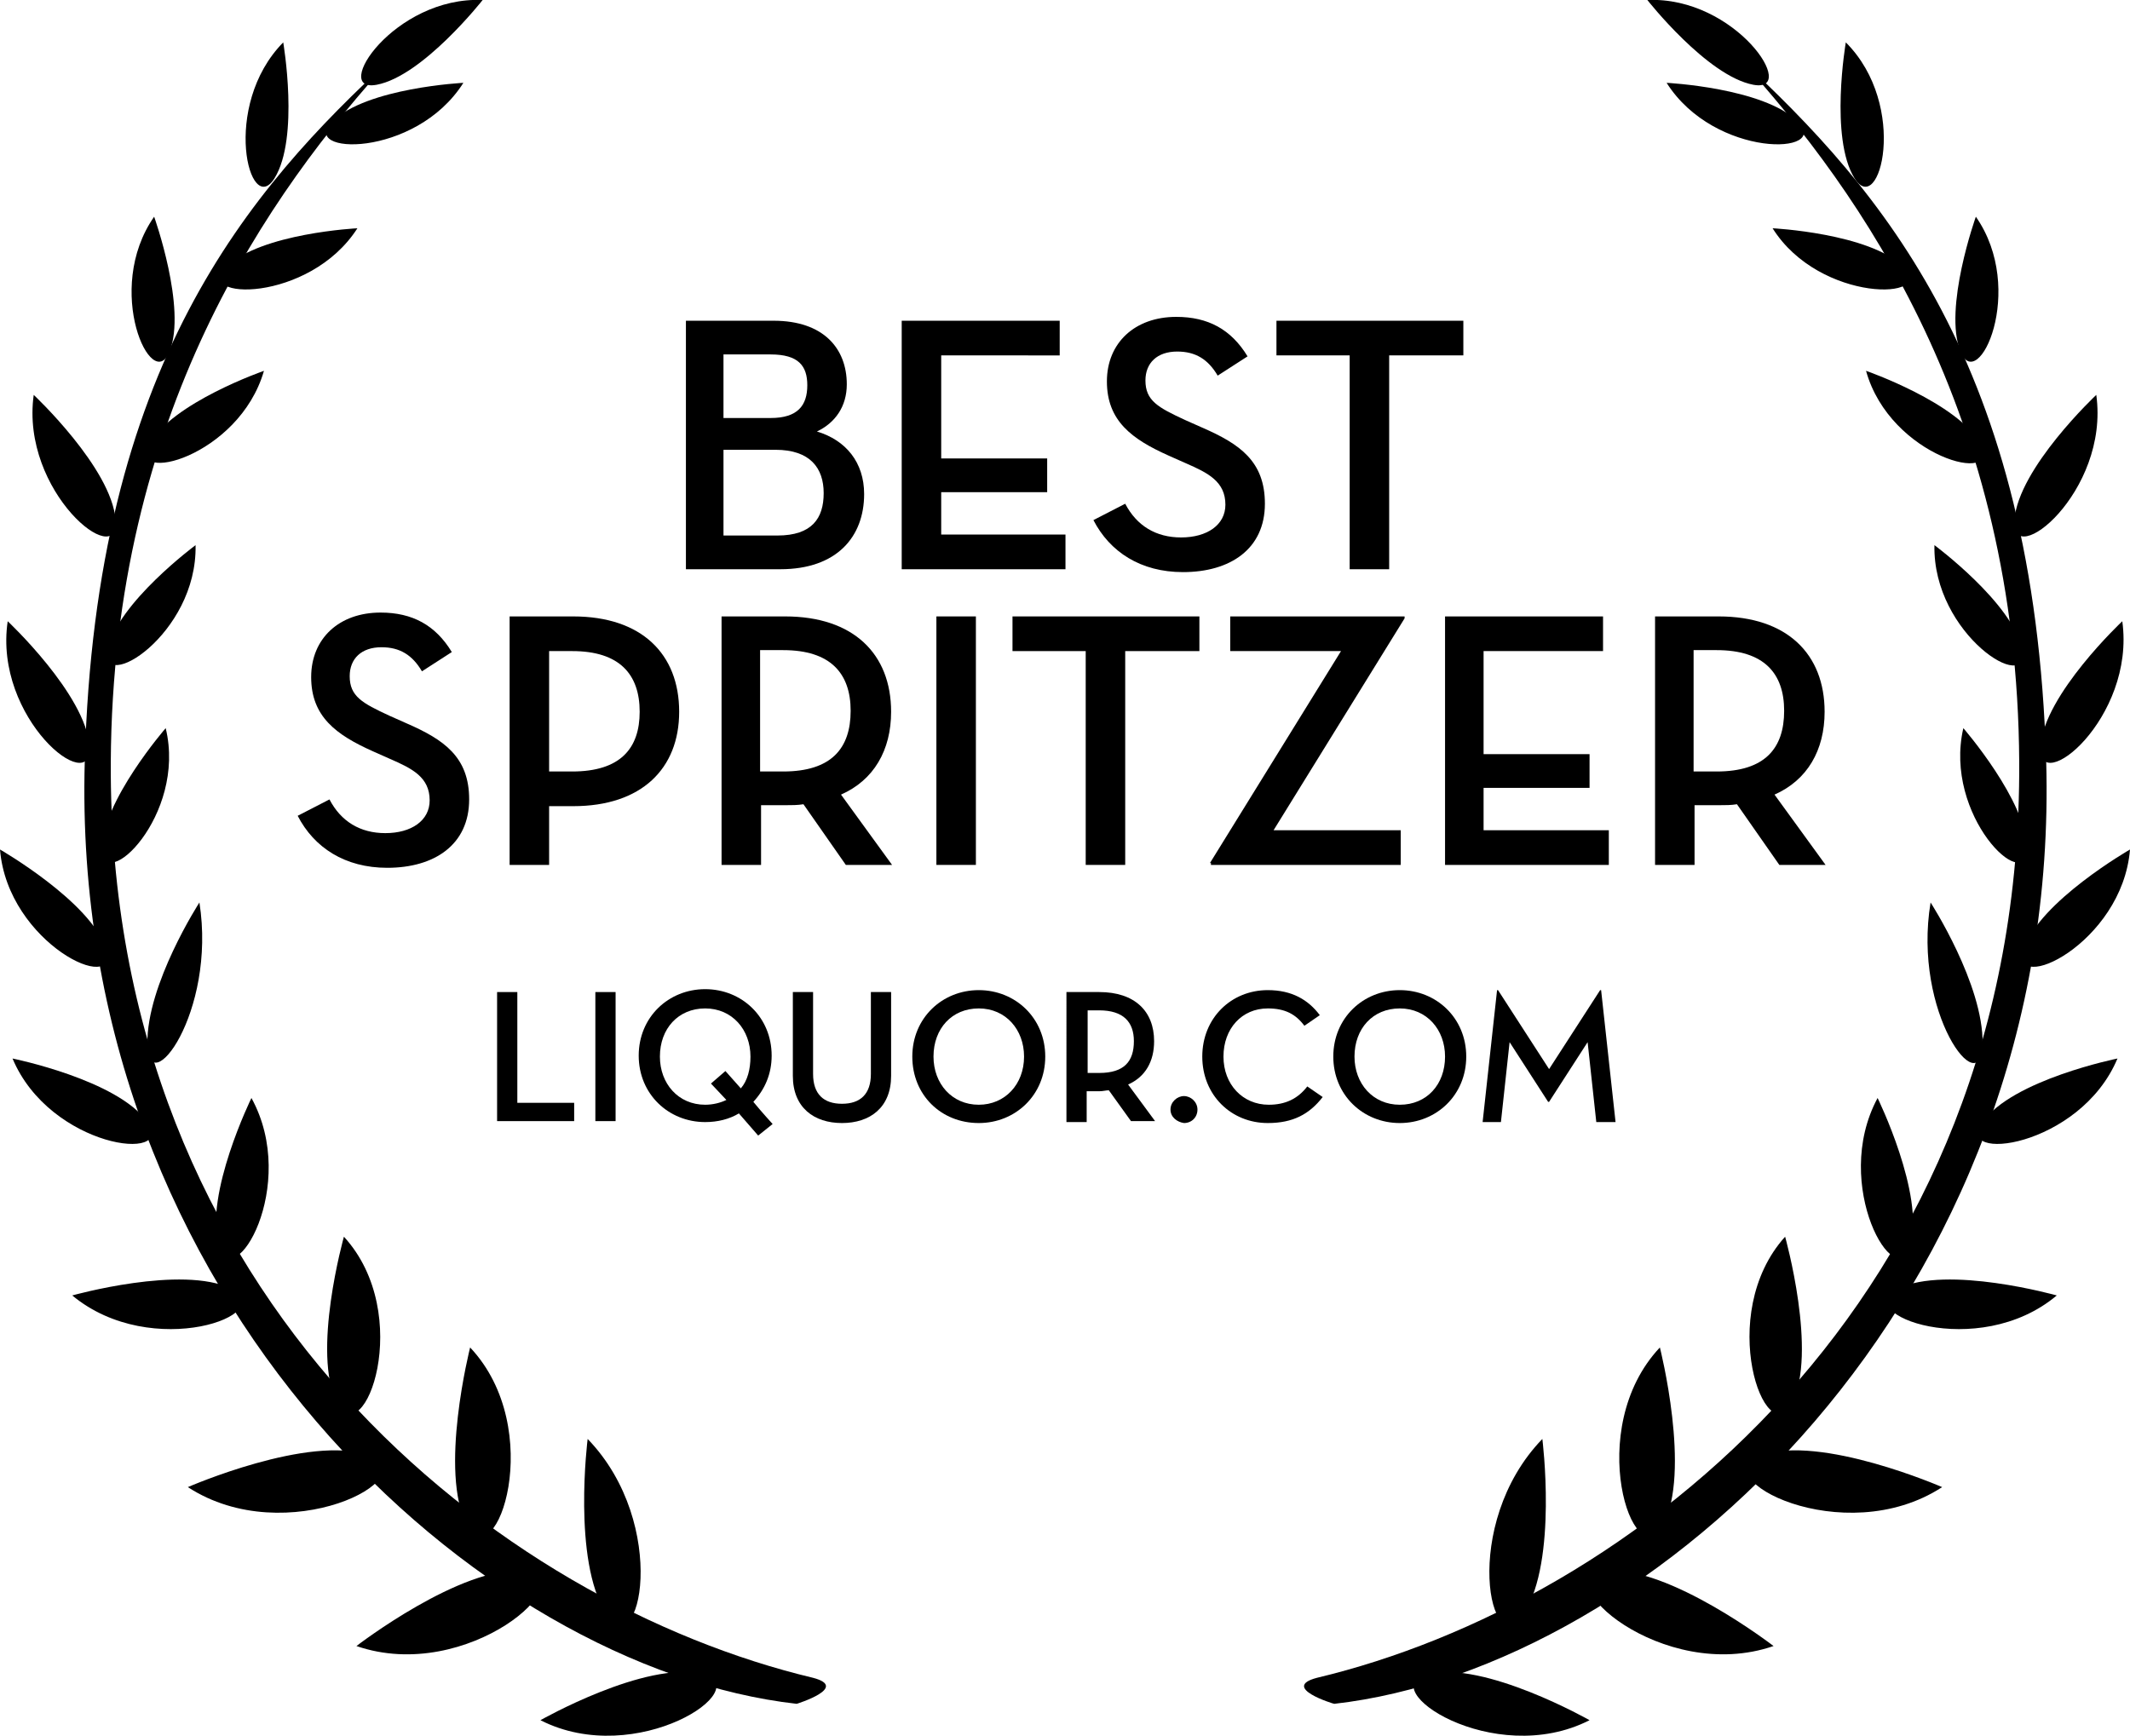 <?xml version="1.0" encoding="utf-8"?>
<!-- Generator: Adobe Illustrator 26.2.1, SVG Export Plug-In . SVG Version: 6.00 Build 0)  -->
<svg version="1.1" id="Layer_1" xmlns="http://www.w3.org/2000/svg" xmlns:xlink="http://www.w3.org/1999/xlink" x="0px" y="0px"
	 width="221.1px" height="180.2px" viewBox="0 0 221.1 180.2" style="enable-background:new 0 0 221.1 180.2;" xml:space="preserve"
	>
<style type="text/css">
	.st0{enable-background:new    ;}
</style>
<g>
	<g>
		<g>
			<path d="M50.1,0c0,0-6.2,7.9-11,8.8S40.9-0.4,50.1,0z"/>
			<path d="M29.4,4.4c0,0,1.7,9.9-0.9,14.1S22.9,11,29.4,4.4z"/>
			<path d="M48.1,8.6c0,0-10,0.5-13.6,4S43.1,16.5,48.1,8.6z"/>
			<path d="M16,22.5c0,0,3.4,9.5,1.6,14S10.7,30.1,16,22.5z"/>
			<path d="M3.5,41c0,0,8.1,7.6,8.5,13C12.5,59.4,2.1,51.1,3.5,41z"/>
			<path d="M0.8,64.5c0,0,8.1,7.6,8.5,13S-0.7,74.6,0.8,64.5z"/>
			<path d="M0,88.2c0,0,9.4,5.4,11,10.3C12.6,103.5,0.8,98,0,88.2z"/>
			<path d="M1.3,109.9c0,0,10.9,2.2,14,6.6C18.4,120.8,5.2,119.2,1.3,109.9z"/>
			<path d="M7.5,134.5c0,0,11.4-3.2,16.5-0.7C29.2,136.4,15.8,141.4,7.5,134.5z"/>
			<path d="M19.5,154.4c0,0,12.6-5.5,18.8-3.3C44.5,153.3,29.8,161.1,19.5,154.4z"/>
			<path d="M37,170.9c0,0,10.9-8.4,17.4-7.8S48.6,174.9,37,170.9z"/>
			<path d="M56.1,178.6c0,0,10.9-6.2,16.8-4.8C78.7,175.2,66.1,183.7,56.1,178.6z"/>
			<path d="M37.1,23.7c0,0-10,0.5-13.6,4S32.1,31.5,37.1,23.7z"/>
			<path d="M27.4,38.5c0,0-9.5,3.3-11.9,7.6S24.8,47.5,27.4,38.5z"/>
			<path d="M26.1,114c0,0-4.9,10-3.4,15.3S31.1,123.1,26.1,114z"/>
			<path d="M61,149.4c0,0-1.6,12.6,1.9,18.1C66.4,173.1,69.6,158.3,61,149.4z"/>
			<path d="M35.7,128.4c0,0-3.4,12.1-0.7,17.3C37.8,150.9,43.1,136.5,35.7,128.4z"/>
			<path d="M48.8,139.9c0,0-3.3,13-0.3,18.5C51.5,163.8,56.8,148.4,48.8,139.9z"/>
			<path d="M20.3,56.6c0,0-8.1,6-9.1,10.8S20.5,65.9,20.3,56.6z"/>
			<path d="M20.7,93.7c0,0-5.5,8.5-5.4,14.7C15.3,114.5,22.5,105.2,20.7,93.7z"/>
			<path d="M17.2,75.6c0,0-6.6,7.6-6.6,12.5S19.4,84.7,17.2,75.6z"/>
			<path d="M84.4,174.2c-32.3-7.7-73.2-38.9-72.9-95.1C11.7,43,27.8,20.1,40.7,6C25.8,19.7,9.9,37.9,8.8,79
				c-1.6,56.1,41.1,94.2,73.9,97.9C82.7,176.9,88.2,175.2,84.4,174.2z"/>
		</g>
		<g>
			<path d="M171,0c0,0,6.2,7.9,11,8.8S180.2-0.4,171,0z"/>
			<path d="M191.6,4.4c0,0-1.7,9.9,0.9,14.1S198.2,11,191.6,4.4z"/>
			<path d="M173,8.6c0,0,10,0.5,13.6,4S178,16.5,173,8.6z"/>
			<path d="M205.1,22.5c0,0-3.4,9.5-1.6,14S210.4,30.1,205.1,22.5z"/>
			<path d="M217.6,41c0,0-8.1,7.6-8.5,13C208.6,59.4,219,51.1,217.6,41z"/>
			<path d="M220.3,64.5c0,0-8.1,7.6-8.5,13S221.7,74.6,220.3,64.5z"/>
			<path d="M221.1,88.2c0,0-9.4,5.4-11,10.3C208.5,103.5,220.3,98,221.1,88.2z"/>
			<path d="M219.8,109.9c0,0-10.9,2.2-14,6.6C202.6,120.8,215.9,119.2,219.8,109.9z"/>
			<path d="M213.5,134.5c0,0-11.4-3.2-16.5-0.7C191.9,136.4,205.3,141.4,213.5,134.5z"/>
			<path d="M201.6,154.4c0,0-12.6-5.5-18.8-3.3C176.6,153.3,191.3,161.1,201.6,154.4z"/>
			<path d="M184.1,170.9c0,0-10.9-8.4-17.4-7.8S172.5,174.9,184.1,170.9z"/>
			<path d="M165,178.6c0,0-10.9-6.2-16.8-4.8C142.4,175.2,155,183.7,165,178.6z"/>
			<path d="M184,23.7c0,0,10,0.5,13.6,4S188.9,31.5,184,23.7z"/>
			<path d="M193.7,38.5c0,0,9.5,3.3,11.9,7.6C208,50.5,196.2,47.5,193.7,38.5z"/>
			<path d="M194.9,114c0,0,4.9,10,3.4,15.3C196.9,134.6,190,123.1,194.9,114z"/>
			<path d="M160.1,149.4c0,0,1.6,12.6-1.9,18.1C154.7,173.1,151.5,158.3,160.1,149.4z"/>
			<path d="M185.3,128.4c0,0,3.4,12.1,0.7,17.3S178,136.5,185.3,128.4z"/>
			<path d="M172.3,139.9c0,0,3.3,13,0.3,18.5C169.6,163.8,164.3,148.4,172.3,139.9z"/>
			<path d="M200.8,56.6c0,0,8.1,6,9.1,10.8C210.9,72.3,200.6,65.9,200.8,56.6z"/>
			<path d="M200.4,93.7c0,0,5.5,8.5,5.4,14.7S198.5,105.2,200.4,93.7z"/>
			<path d="M203.8,75.6c0,0,6.6,7.6,6.6,12.5S201.7,84.7,203.8,75.6z"/>
			<path d="M136.7,174.2c32.3-7.7,73.2-38.9,72.9-95.1c-0.2-36.2-16.3-59-29.1-73.1c14.8,13.7,30.7,31.9,31.9,73
				c1.6,56.1-41.1,94.2-73.9,97.9C138.4,176.9,132.9,175.2,136.7,174.2z"/>
		</g>
	</g>
	<g class="st0">
		<path d="M71.1,33.3h9.2c5.2,0,7.6,2.9,7.6,6.6c0,2.3-1.2,4-3.1,4.9c3,0.9,4.9,3.2,4.9,6.5c0,4.4-2.8,7.8-8.7,7.8h-9.8V33.3z
			 M80,43.4c2.8,0,3.8-1.3,3.8-3.4c0-2-0.9-3.2-3.8-3.2h-4.9v6.6H80z M80.7,55.6c3.6,0,4.8-1.8,4.8-4.4s-1.4-4.5-5-4.5h-5.4v8.9
			H80.7z"/>
		<path d="M93.6,33.3h16.4v3.6H97.7v10.7h11v3.5h-11v4.4h12.9v3.6h-17V33.3z"/>
		<path d="M116.8,52.3c1.2,2.3,3.2,3.5,5.8,3.5c2.7,0,4.6-1.3,4.6-3.4c0-2.4-1.8-3.3-4.1-4.3l-1.8-0.8c-3.8-1.7-6.4-3.6-6.4-7.7
			c0-4,2.9-6.7,7.2-6.7c3.3,0,5.7,1.3,7.4,4.1l-3.1,2c-1-1.7-2.3-2.5-4.2-2.5c-2.1,0-3.3,1.2-3.3,3c0,2.1,1.3,2.8,4.1,4.1l1.8,0.8
			c3.9,1.7,6.5,3.5,6.5,7.9c0,4.7-3.6,7.1-8.5,7.1c-4.4,0-7.6-2.1-9.3-5.4L116.8,52.3z"/>
		<path d="M140.2,36.9h-7.7v-3.6h19.4v3.6h-7.7v22.2h-4.1V36.9z"/>
	</g>
	<g class="st0">
		<path d="M34.2,83c1.2,2.3,3.2,3.5,5.8,3.5c2.7,0,4.6-1.3,4.6-3.4c0-2.4-1.8-3.3-4.1-4.3L38.7,78c-3.8-1.7-6.4-3.6-6.4-7.7
			c0-4,2.9-6.7,7.2-6.7c3.3,0,5.7,1.3,7.4,4.1l-3.1,2c-1-1.7-2.3-2.5-4.2-2.5c-2.1,0-3.3,1.2-3.3,3c0,2.1,1.3,2.8,4.1,4.1l1.8,0.8
			c3.9,1.7,6.5,3.5,6.5,7.9c0,4.7-3.6,7.1-8.5,7.1c-4.4,0-7.6-2.1-9.3-5.4L34.2,83z"/>
		<path d="M57,89.8h-4.1V64h6.6c7.1,0,11,3.9,11,9.9c0,5.9-3.9,9.8-11,9.8H57V89.8z M59.4,80.1c5,0,7-2.4,7-6.2c0-3.9-2.1-6.3-7-6.3
			H57v12.5H59.4z"/>
		<path d="M92.6,89.8h-4.8l-4.4-6.3c-0.6,0.1-1.2,0.1-1.9,0.1h-2.5v6.2h-4.1V64h6.6c7.1,0,11,3.9,11,9.9c0,4-1.8,7.1-5.2,8.6
			L92.6,89.8z M81.3,80.1c5,0,7-2.4,7-6.3c0-3.9-2.1-6.3-7-6.3h-2.4v12.6H81.3z"/>
		<path d="M97.2,64h4.1v25.8h-4.1V64z"/>
		<path d="M112.8,67.6h-7.7V64h19.4v3.6h-7.7v22.2h-4.1V67.6z"/>
		<path d="M125.6,89.6l13.6-22h-11.5V64h18.1v0.2l-13.6,22h13.2v3.6h-19.7V89.6z"/>
		<path d="M150,64h16.4v3.6h-12.4v10.7h11v3.5h-11v4.4H167v3.6h-17V64z"/>
		<path d="M189.5,89.8h-4.8l-4.4-6.3c-0.6,0.1-1.2,0.1-1.9,0.1h-2.5v6.2h-4.1V64h6.6c7.1,0,11,3.9,11,9.9c0,4-1.8,7.1-5.2,8.6
			L189.5,89.8z M178.2,80.1c5,0,7-2.4,7-6.3c0-3.9-2.1-6.3-7-6.3h-2.4v12.6H178.2z"/>
	</g>
	<g class="st0">
		<path d="M51.6,103h2.1v11.5h5.9v1.9h-8V103z"/>
		<path d="M61.8,103h2.1v13.4h-2.1V103z"/>
		<path d="M80.2,116.7l-1.5,1.2l-2-2.3c-1,0.6-2.2,0.9-3.5,0.9c-3.8,0-6.9-2.9-6.9-6.9c0-4,3.1-6.9,6.9-6.9c3.8,0,6.9,2.9,6.9,6.9
			c0,1.9-0.7,3.5-1.9,4.8C79.1,115.5,80.2,116.7,80.2,116.7z M73.8,112.5l1.5-1.3c0,0,1.6,1.8,1.6,1.8c0.7-0.8,1-2,1-3.3
			c0-2.8-1.9-5-4.7-5c-2.8,0-4.7,2.1-4.7,5c0,2.8,1.9,5,4.7,5c0.8,0,1.6-0.2,2.2-0.5L73.8,112.5z"/>
		<path d="M82.3,111.7V103h2.1v8.5c0,2.1,1.1,3.1,3,3.1c1.9,0,3-1,3-3.1V103h2.1v8.7c0,3.3-2.2,4.9-5.1,4.9
			C84.5,116.6,82.3,115,82.3,111.7z"/>
		<path d="M94.7,109.7c0-4,3.1-6.9,6.9-6.9c3.8,0,6.9,2.9,6.9,6.9c0,4-3.1,6.9-6.9,6.9C97.7,116.6,94.7,113.7,94.7,109.7z
			 M106.3,109.7c0-2.8-1.9-5-4.7-5c-2.8,0-4.7,2.1-4.7,5c0,2.8,1.9,5,4.7,5C104.3,114.7,106.3,112.6,106.3,109.7z"/>
		<path d="M119.9,116.4h-2.5l-2.3-3.2c-0.3,0-0.6,0.1-1,0.1h-1.3v3.2h-2.1V103h3.4c3.7,0,5.7,2,5.7,5.1c0,2.1-0.9,3.7-2.7,4.5
			L119.9,116.4z M114.1,111.4c2.6,0,3.6-1.2,3.6-3.3c0-2-1.1-3.2-3.6-3.2h-1.2v6.5H114.1z"/>
		<path d="M121.5,115.2c0-0.8,0.7-1.4,1.4-1.4c0.7,0,1.4,0.6,1.4,1.4s-0.6,1.4-1.4,1.4C122.2,116.5,121.5,116,121.5,115.2z"/>
		<path d="M124.8,109.7c0-4,3-6.9,6.8-6.9c2.5,0,4.2,1,5.4,2.6l-1.6,1.1c-0.9-1.2-2-1.8-3.8-1.8c-2.7,0-4.6,2.1-4.6,5
			c0,2.9,2,5,4.7,5c1.7,0,3-0.6,4-1.9l1.6,1.1c-1.4,1.8-3.1,2.7-5.7,2.7C127.8,116.6,124.8,113.7,124.8,109.7z"/>
		<path d="M138.4,109.7c0-4,3.1-6.9,6.9-6.9s6.9,2.9,6.9,6.9c0,4-3.1,6.9-6.9,6.9S138.4,113.7,138.4,109.7z M150,109.7
			c0-2.8-1.9-5-4.7-5s-4.7,2.1-4.7,5c0,2.8,1.9,5,4.7,5S150,112.6,150,109.7z"/>
		<path d="M155.4,102.8h0.1l5.3,8.2l5.3-8.2h0.1l1.5,13.7h-2l-0.9-8.3l-4,6.2h-0.1l-4-6.2l-0.9,8.3h-1.9L155.4,102.8z"/>
	</g>
</g>
</svg>
